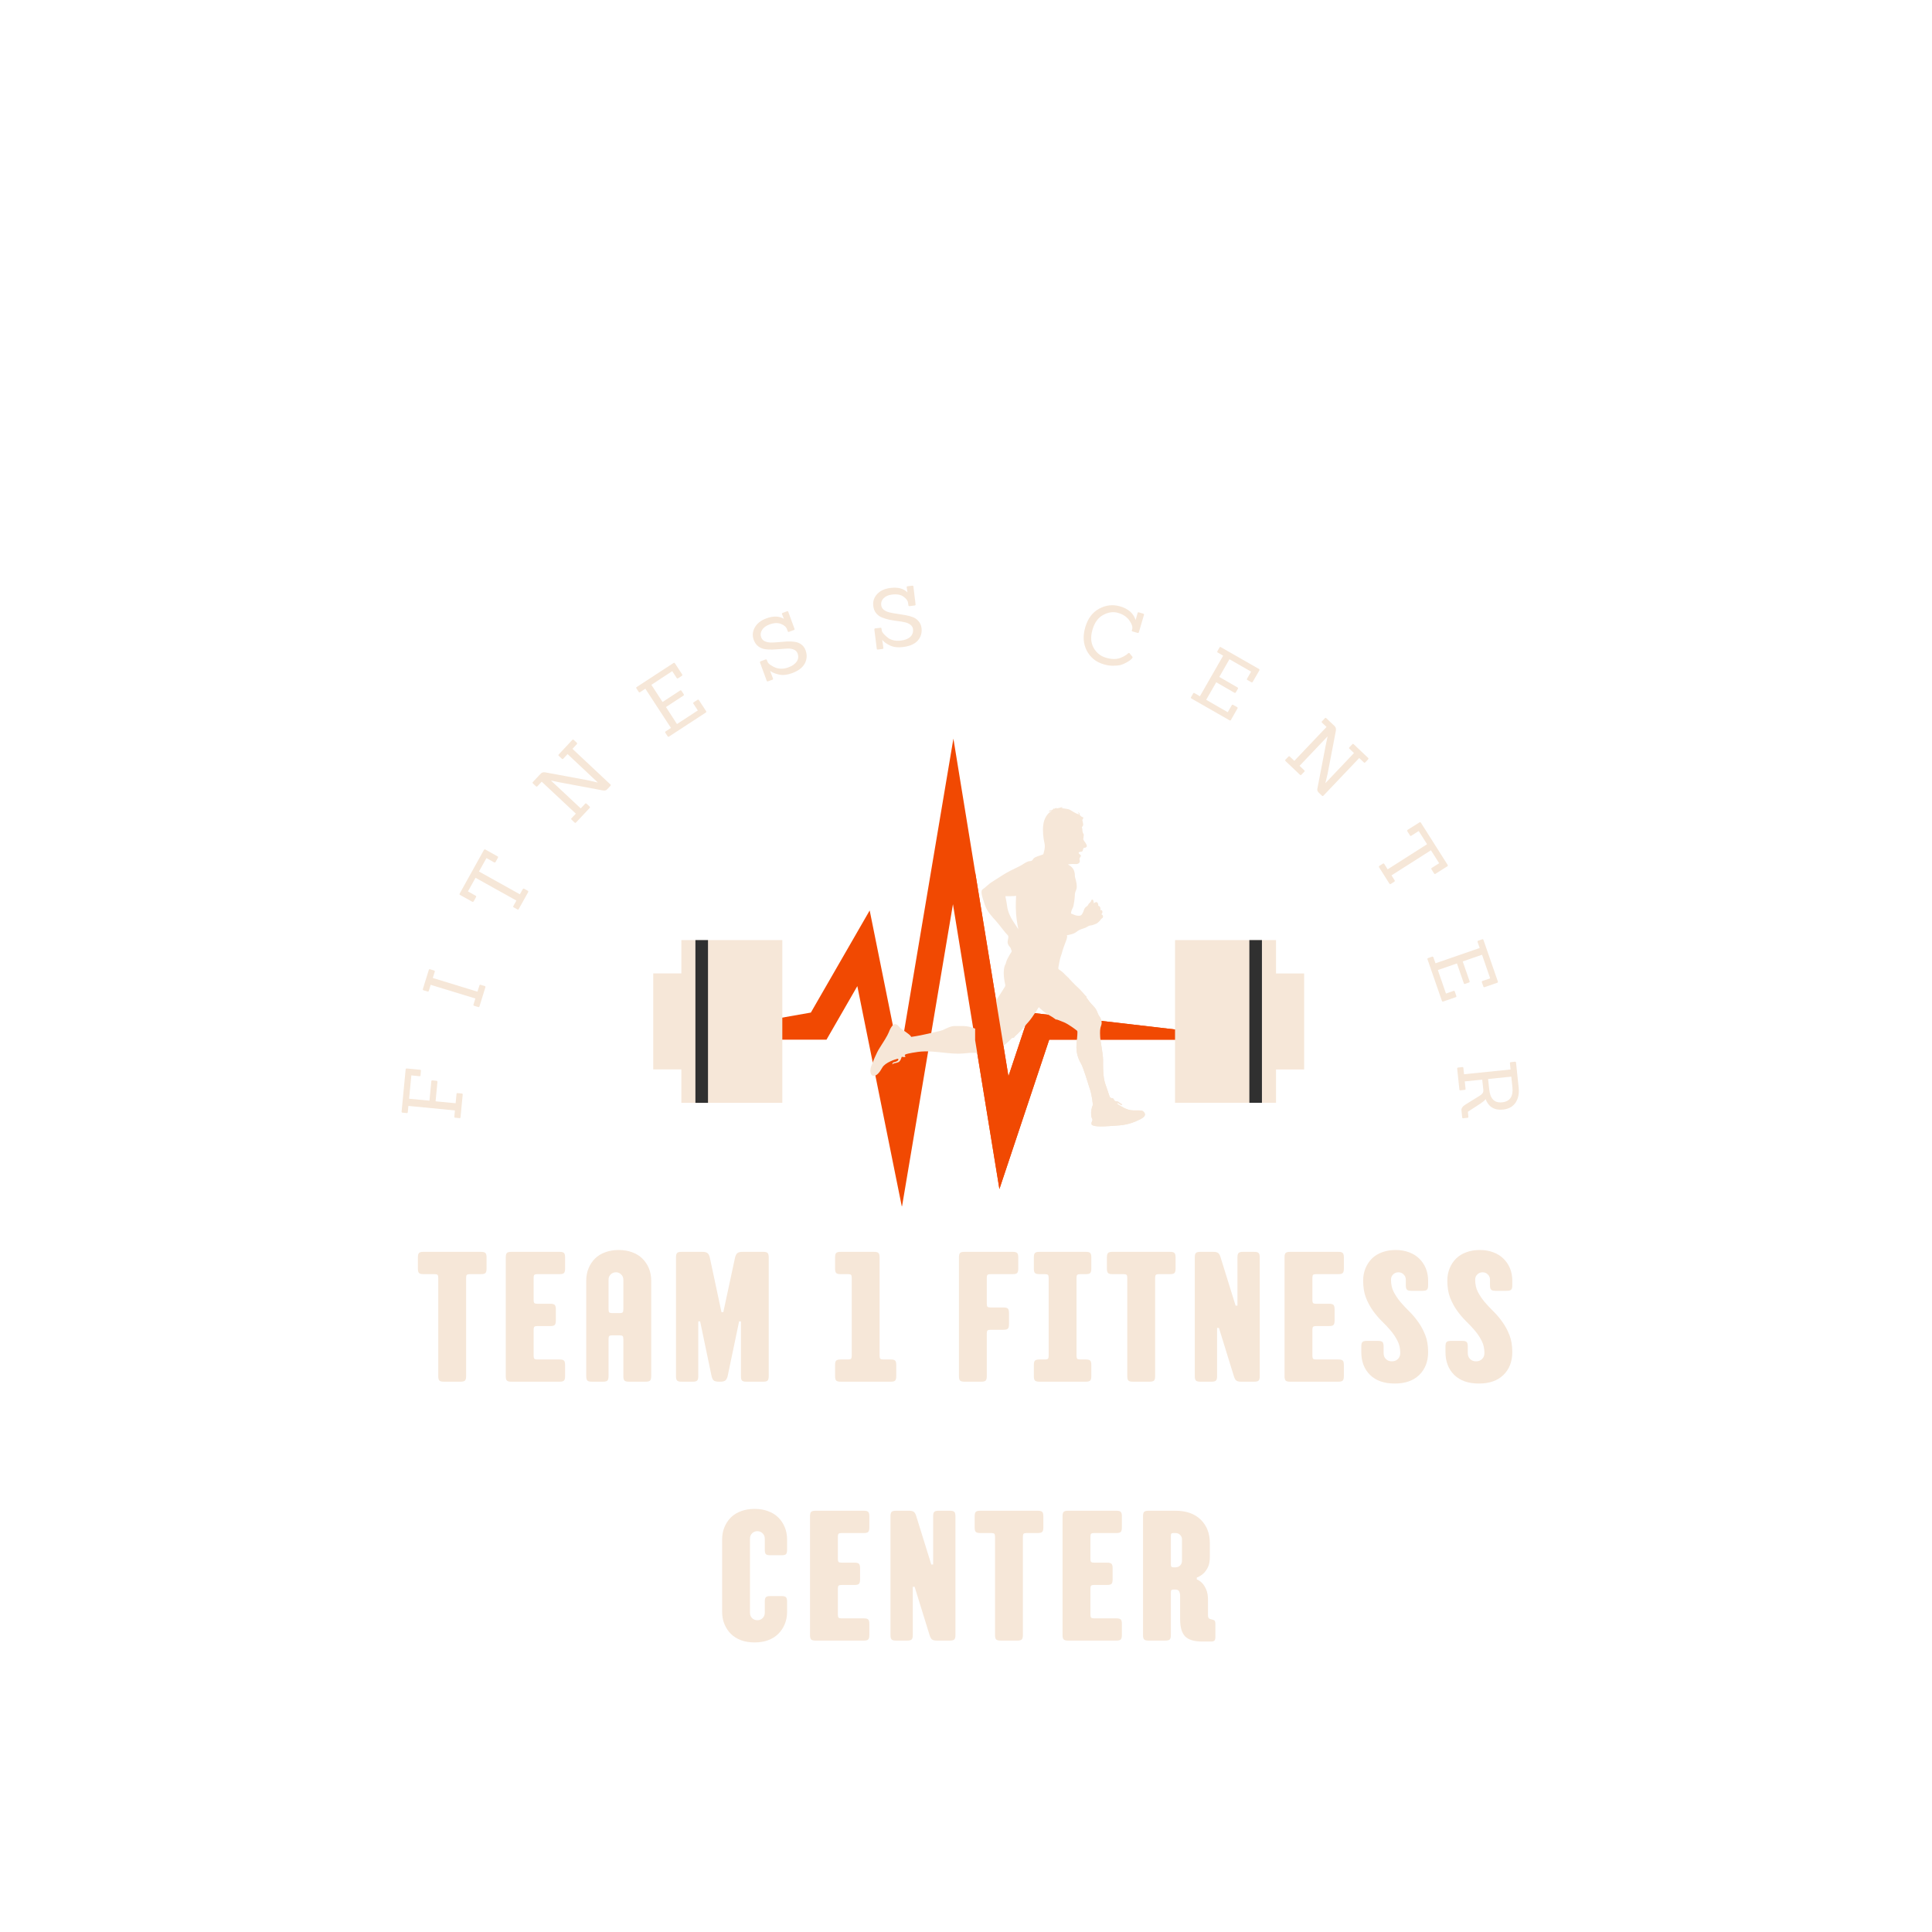 <svg xmlns="http://www.w3.org/2000/svg" xmlns:xlink="http://www.w3.org/1999/xlink" width="500" zoomAndPan="magnify" viewBox="0 0 375 375" height="500" preserveAspectRatio="xMidYMid meet" version="1.0"><defs><g/><clipPath id="56f947a808"><path d="M 127.543 143.371 L 245.293 143.371 L 245.293 234.121 L 127.543 234.121 Z M 127.543 143.371 " clip-rule="nonzero"/></clipPath><clipPath id="4d501cafe8"><path d="M 132.25 182.469 L 151.848 182.469 L 151.848 214.055 L 132.25 214.055 Z M 132.25 182.469 " clip-rule="nonzero"/></clipPath><clipPath id="f074d9f704"><path d="M 126.793 188.945 L 137.707 188.945 L 137.707 207.578 L 126.793 207.578 Z M 126.793 188.945 " clip-rule="nonzero"/></clipPath><clipPath id="be582c162e"><path d="M 168.766 156.586 L 222.766 156.586 L 222.766 218.836 L 168.766 218.836 Z M 168.766 156.586 " clip-rule="nonzero"/></clipPath><clipPath id="982442d028"><path d="M 189.273 143.371 L 244.773 143.371 L 244.773 234.121 L 189.273 234.121 Z M 189.273 143.371 " clip-rule="nonzero"/></clipPath><clipPath id="fb3f16fd56"><path d="M 196.777 189.73 L 222.766 189.73 L 222.766 218.836 L 196.777 218.836 Z M 196.777 189.73 " clip-rule="nonzero"/></clipPath><clipPath id="bb816cae78"><path d="M 134.98 182.469 L 137.422 182.469 L 137.422 214.055 L 134.98 214.055 Z M 134.98 182.469 " clip-rule="nonzero"/></clipPath><clipPath id="a22b81c1ce"><path d="M 228.074 182.465 L 247.672 182.465 L 247.672 214.051 L 228.074 214.051 Z M 228.074 182.465 " clip-rule="nonzero"/></clipPath><clipPath id="d95dc4b127"><path d="M 242.219 188.945 L 253.133 188.945 L 253.133 207.578 L 242.219 207.578 Z M 242.219 188.945 " clip-rule="nonzero"/></clipPath><clipPath id="1e44d55be5"><path d="M 242.5 182.465 L 244.941 182.465 L 244.941 214.051 L 242.5 214.051 Z M 242.5 182.465 " clip-rule="nonzero"/></clipPath></defs><g clip-path="url(#56f947a808)"><path fill="#f14902" d="M 175.062 234.285 L 166.406 191.406 L 160.422 201.797 L 127.543 201.797 L 157.387 196.539 L 168.805 176.719 L 174.598 205.426 L 185.055 143.367 L 195.738 208.914 L 199.863 196.539 L 245.105 201.797 L 203.652 201.797 L 193.984 230.797 L 184.969 175.5 Z M 175.062 234.285 " fill-opacity="1" fill-rule="nonzero"/></g><g clip-path="url(#4d501cafe8)"><path fill="#f6e7d8" d="M 132.25 182.469 L 151.848 182.469 L 151.848 214.086 L 132.25 214.086 Z M 132.25 182.469 " fill-opacity="1" fill-rule="nonzero"/></g><g clip-path="url(#f074d9f704)"><path fill="#f6e7d8" d="M 126.793 188.945 L 137.707 188.945 L 137.707 207.574 L 126.793 207.574 Z M 126.793 188.945 " fill-opacity="1" fill-rule="nonzero"/></g><g clip-path="url(#be582c162e)"><path fill="#f6e7d8" d="M 169.586 208.828 C 170.188 208.797 170.703 208.207 171.262 207.207 C 171.824 206.207 173.832 205.605 174.133 205.527 C 174.434 205.453 174.359 205.594 174.359 205.699 C 174.359 205.809 174.219 205.926 174.016 206.023 C 173.812 206.121 173.672 206.109 173.414 206.207 C 173.156 206.305 173.164 206.742 173.293 206.539 C 173.426 206.336 173.93 206.379 174.371 206.176 C 174.812 205.969 174.961 205.281 175.004 205.176 C 175.047 205.066 175.164 205.176 175.508 205.176 C 175.852 205.176 175.734 204.992 175.648 204.906 C 175.562 204.82 175.648 204.766 175.703 204.691 C 175.758 204.617 176.488 204.41 178.152 204.176 C 179.82 203.938 181.648 204.152 183.605 204.367 C 185.559 204.582 186.551 204.551 187.902 204.391 C 189.258 204.227 191.16 204.562 191.816 204.605 C 192.473 204.648 193.32 204.293 193.621 204.023 C 193.922 203.754 194.094 203.41 194.805 202.938 C 195.516 202.465 196.449 201.465 196.449 201.465 C 196.449 201.465 196.492 201.488 196.676 201.465 C 196.859 201.445 196.859 201.219 197.223 200.93 C 197.59 200.637 198.684 199.434 199.633 198.348 C 200.578 197.262 201.609 195.445 201.609 195.445 C 201.609 195.445 202.051 195.91 202.879 196.531 C 203.707 197.156 204.188 197.305 204.641 197.672 C 205.094 198.035 205.082 197.875 205.082 197.875 C 205.082 197.875 205.543 198.016 206.512 198.422 C 207.477 198.832 208.887 199.918 209.059 200.066 C 209.23 200.219 209.059 201.25 208.949 202.766 C 208.844 204.281 209.285 205.551 209.789 206.367 C 210.293 207.184 211.293 210.645 211.617 211.613 C 211.941 212.582 212.145 214.43 212.121 214.504 C 212.102 214.582 212.035 214.699 212.004 214.773 C 211.973 214.848 211.887 215.16 211.82 215.559 C 211.758 215.957 211.758 216.742 211.984 217.129 C 212.207 217.516 211.832 217.59 211.855 218.148 C 211.875 218.707 213.801 218.633 214.023 218.633 C 214.25 218.633 215.809 218.566 217.336 218.43 C 218.863 218.289 220.121 217.871 221.387 217.215 C 222.656 216.559 222.207 216.031 221.926 215.75 C 221.645 215.473 221.043 215.535 219.895 215.527 C 218.742 215.516 217.508 214.676 217.152 214.457 C 216.797 214.234 216.84 214.184 216.926 214.098 C 217.012 214.012 217.453 214.504 217.734 214.449 C 218.012 214.398 217.605 214.277 217.195 213.957 C 216.789 213.633 216.723 213.891 216.402 213.676 C 216.078 213.461 216.273 213.375 216.09 213.238 C 215.906 213.098 215.797 213.195 215.723 213.16 C 215.648 213.129 215.41 212.945 215.41 212.945 C 215.41 212.945 215.016 211.785 214.531 210.355 C 214.047 208.926 214.109 207.035 214.105 205.742 C 214.102 204.453 213.594 202.281 213.543 201.25 C 213.488 200.219 213.508 199.605 213.723 199.078 C 213.938 198.551 213.82 197.832 213.391 197.273 C 212.961 196.715 213.035 196.102 212.25 195.316 C 211.465 194.531 211.059 193.875 211.016 193.801 C 210.973 193.727 210.812 193.672 210.863 193.566 C 210.918 193.457 210.875 193.445 210.691 193.285 C 210.512 193.125 209.887 192.297 209.199 191.684 C 208.512 191.07 207.348 189.824 207.34 189.77 C 207.328 189.715 206.617 189.094 206.512 188.941 C 206.402 188.793 205.695 188.254 205.523 188.156 C 205.352 188.062 205.438 187.695 205.469 187.547 C 205.5 187.395 205.715 186.148 205.855 185.77 C 205.996 185.395 206.156 184.859 206.23 184.535 C 206.309 184.211 206.629 183.406 206.953 182.523 C 207.273 181.645 207.059 181.535 207.059 181.535 C 207.059 181.535 207.832 181.406 208.328 181.223 C 208.82 181.043 209.156 180.656 209.574 180.473 C 209.992 180.289 210.77 180.086 210.992 179.914 C 211.219 179.742 211.543 179.633 211.691 179.633 C 211.844 179.633 212.285 179.516 212.801 179.27 C 213.316 179.02 213.672 178.461 213.715 178.387 C 213.758 178.312 214.016 178.234 214.09 177.988 C 214.164 177.742 213.98 177.547 213.852 177.527 C 213.723 177.504 213.906 177.281 213.949 177.184 C 213.992 177.086 214.016 176.848 213.887 176.711 C 213.758 176.57 213.586 176.688 213.586 176.688 C 213.586 176.688 213.629 176.527 213.586 176.258 C 213.543 175.988 213.402 175.895 213.293 175.859 C 213.188 175.828 213.133 175.73 213.164 175.719 C 213.199 175.711 213.156 175.184 212.875 175.109 C 212.594 175.031 212.305 175.332 212.305 175.332 C 212.305 175.332 212.285 175.023 212.207 174.785 C 212.133 174.551 211.875 174.539 211.801 174.809 C 211.723 175.074 211.594 175.129 211.52 175.227 C 211.445 175.324 211.336 175.344 211.207 175.625 C 211.078 175.902 210.844 175.969 210.777 176.031 C 210.715 176.098 210.488 176.289 210.426 176.539 C 210.359 176.785 210.176 177.215 209.973 177.516 C 209.77 177.816 209.176 177.805 208.684 177.633 C 208.188 177.461 207.867 177.301 207.867 177.301 C 207.867 177.301 207.941 176.656 208.211 176.227 C 208.477 175.797 208.641 173.84 208.629 173.711 C 208.617 173.582 208.641 173.281 208.898 172.68 C 209.156 172.078 208.863 170.914 208.703 170.41 C 208.543 169.906 208.746 169.949 208.5 169.09 C 208.254 168.227 207.273 167.797 207.273 167.797 C 207.273 167.797 207.867 167.648 208.715 167.711 C 209.562 167.777 209.66 167.195 209.562 166.938 C 209.469 166.68 209.543 166.562 209.746 166.262 C 209.949 165.961 209.562 165.895 209.402 165.648 C 209.242 165.402 209.586 165.336 209.863 165.316 C 210.145 165.293 210.164 165.09 210.188 164.973 C 210.207 164.852 210.316 164.574 210.359 164.574 C 210.402 164.574 210.641 164.617 210.875 164.402 C 211.113 164.188 210.758 163.672 210.445 163.25 C 210.133 162.832 210.316 162.801 210.305 162.562 C 210.293 162.328 210.434 162.016 210.305 161.863 C 210.176 161.715 210.09 161.379 210.09 161.078 C 210.09 160.777 209.961 160.512 210.004 160.512 C 210.047 160.512 210.262 160.254 210.246 160.016 C 210.23 159.777 210.121 159.348 210.09 159.23 C 210.059 159.113 210.133 159.035 210.219 158.941 C 210.305 158.844 210.156 158.359 210.145 158.543 C 210.133 158.727 209.82 158.434 209.66 158.285 C 209.5 158.133 209.605 158.168 209.543 157.93 C 209.477 157.695 209.188 157.672 209.188 157.672 C 209.188 157.672 209.297 157.715 209.434 157.996 C 209.574 158.273 208.445 157.672 208.004 157.383 C 207.562 157.09 207.477 157.047 206.469 156.918 C 205.457 156.789 206.371 156.867 206.223 156.727 C 206.07 156.586 205.953 156.781 205.242 156.887 C 204.531 156.996 205.297 156.727 205.145 156.727 C 204.996 156.727 204.598 157.09 204.574 156.973 C 204.555 156.855 204.438 156.941 204.438 156.941 C 204.574 156.973 204.273 157.273 203.965 157.273 C 203.652 157.273 203.578 157.555 203.578 157.555 C 203.621 157.531 204.488 157.242 203.922 157.555 C 203.352 157.867 202.664 158.824 202.5 160.07 C 202.34 161.316 202.512 162.703 202.727 163.629 C 202.941 164.551 202.578 165.477 202.543 165.691 C 202.512 165.906 202.32 165.875 201.449 166.188 C 200.578 166.496 200.621 166.637 200.426 166.906 C 200.234 167.176 200.062 167.109 199.676 167.176 C 199.289 167.238 198.352 167.875 198.352 167.875 C 197.91 168.145 197.203 168.465 196.074 169.023 C 194.945 169.582 193.707 170.477 192.73 171.066 C 191.75 171.656 191.312 172.25 190.754 172.602 C 190.191 172.957 190.711 174.227 191.148 175.602 C 191.59 176.977 192.664 178.02 193.355 178.805 C 194.043 179.59 195.203 181.18 195.559 181.48 C 195.91 181.785 195.578 182.344 195.578 182.891 C 195.578 183.438 196.129 183.891 196.148 183.988 C 196.172 184.082 196.309 184.449 196.332 184.492 C 196.352 184.535 196.418 184.652 196.309 184.793 C 196.203 184.934 195.805 185.578 195.559 186.074 C 195.309 186.566 195.223 187.027 195.223 187.027 C 194.43 188.352 195.051 190.781 195.117 191.145 C 195.18 191.512 194.922 191.672 194.828 191.879 C 194.73 192.082 193.934 193.273 193.258 194.305 C 192.578 195.34 191.621 197.586 191.527 197.734 C 191.43 197.887 191.492 198.176 191.492 198.176 C 191.492 198.176 191.191 198.629 190.934 198.887 C 190.676 199.145 190.332 199.594 190.105 199.746 C 189.883 199.895 189.484 199.715 188.43 199.379 C 187.375 199.047 186.281 199.176 185.398 199.145 C 184.516 199.113 183.496 199.723 183.012 199.93 C 182.527 200.133 180.789 200.477 179.648 200.746 C 178.508 201.016 176.906 201.262 176.875 201.262 C 176.844 201.262 176.777 201.023 176.402 200.746 C 176.023 200.465 175.574 200.109 175.027 199.758 C 174.477 199.402 174.531 199.059 173.898 198.812 C 173.262 198.562 172.684 199.895 172.488 200.422 C 172.297 200.949 171.348 202.477 170.738 203.402 C 170.125 204.324 169.371 206.219 169.07 207.055 C 168.77 207.895 168.984 208.863 169.586 208.828 Z M 195.48 175.883 C 195.344 174.816 195.117 173.945 195.148 173.945 C 195.18 173.945 196.922 173.98 197.223 173.871 C 197.223 173.871 197.094 175.871 197.223 177.43 C 197.352 178.988 197.664 180.375 197.664 180.375 C 197.664 180.375 197.234 179.73 196.652 178.828 C 196.074 177.926 195.621 176.945 195.48 175.883 " fill-opacity="1" fill-rule="nonzero"/></g><g clip-path="url(#982442d028)"><path fill="#f14902" d="M 175.062 234.285 L 166.406 191.406 L 160.422 201.797 L 127.543 201.797 L 157.387 196.539 L 168.805 176.719 L 174.598 205.426 L 185.055 143.367 L 195.738 208.914 L 199.863 196.539 L 245.105 201.797 L 203.652 201.797 L 193.984 230.797 L 184.969 175.5 Z M 175.062 234.285 " fill-opacity="1" fill-rule="nonzero"/></g><g clip-path="url(#fb3f16fd56)"><path fill="#f6e7d8" d="M 169.586 208.828 C 170.188 208.797 170.703 208.207 171.262 207.207 C 171.824 206.207 173.832 205.605 174.133 205.527 C 174.434 205.453 174.359 205.594 174.359 205.699 C 174.359 205.809 174.219 205.926 174.016 206.023 C 173.812 206.121 173.672 206.109 173.414 206.207 C 173.156 206.305 173.164 206.742 173.293 206.539 C 173.426 206.336 173.93 206.379 174.371 206.176 C 174.812 205.969 174.961 205.281 175.004 205.176 C 175.047 205.066 175.164 205.176 175.508 205.176 C 175.852 205.176 175.734 204.992 175.648 204.906 C 175.562 204.82 175.648 204.766 175.703 204.691 C 175.758 204.617 176.488 204.41 178.152 204.176 C 179.82 203.938 181.648 204.152 183.605 204.367 C 185.559 204.582 186.551 204.551 187.902 204.391 C 189.258 204.227 191.16 204.562 191.816 204.605 C 192.473 204.648 193.32 204.293 193.621 204.023 C 193.922 203.754 194.094 203.41 194.805 202.938 C 195.516 202.465 196.449 201.465 196.449 201.465 C 196.449 201.465 196.492 201.488 196.676 201.465 C 196.859 201.445 196.859 201.219 197.223 200.93 C 197.59 200.637 198.684 199.434 199.633 198.348 C 200.578 197.262 201.609 195.445 201.609 195.445 C 201.609 195.445 202.051 195.91 202.879 196.531 C 203.707 197.156 204.188 197.305 204.641 197.672 C 205.094 198.035 205.082 197.875 205.082 197.875 C 205.082 197.875 205.543 198.016 206.512 198.422 C 207.477 198.832 208.887 199.918 209.059 200.066 C 209.23 200.219 209.059 201.25 208.949 202.766 C 208.844 204.281 209.285 205.551 209.789 206.367 C 210.293 207.184 211.293 210.645 211.617 211.613 C 211.941 212.582 212.145 214.43 212.121 214.504 C 212.102 214.578 212.035 214.699 212.004 214.773 C 211.973 214.848 211.887 215.16 211.82 215.559 C 211.758 215.957 211.758 216.742 211.984 217.129 C 212.207 217.516 211.832 217.59 211.855 218.148 C 211.875 218.707 213.801 218.633 214.023 218.633 C 214.25 218.633 215.809 218.566 217.336 218.43 C 218.863 218.289 220.121 217.871 221.387 217.215 C 222.656 216.559 222.207 216.031 221.926 215.75 C 221.645 215.473 221.043 215.535 219.895 215.527 C 218.742 215.516 217.508 214.676 217.152 214.457 C 216.797 214.234 216.84 214.184 216.926 214.098 C 217.012 214.012 217.453 214.504 217.734 214.449 C 218.012 214.398 217.605 214.277 217.195 213.957 C 216.789 213.633 216.723 213.891 216.402 213.676 C 216.078 213.461 216.273 213.375 216.09 213.238 C 215.906 213.098 215.797 213.195 215.723 213.16 C 215.648 213.129 215.41 212.945 215.41 212.945 C 215.41 212.945 215.016 211.785 214.531 210.355 C 214.047 208.926 214.109 207.035 214.105 205.742 C 214.102 204.453 213.594 202.281 213.543 201.25 C 213.488 200.219 213.508 199.605 213.723 199.078 C 213.938 198.551 213.82 197.832 213.391 197.273 C 212.961 196.715 213.035 196.102 212.25 195.316 C 211.465 194.531 211.059 193.875 211.016 193.801 C 210.973 193.727 210.812 193.672 210.863 193.566 C 210.918 193.457 210.875 193.445 210.691 193.285 C 210.512 193.125 209.887 192.297 209.199 191.684 C 208.512 191.07 207.348 189.824 207.34 189.77 C 207.328 189.715 206.617 189.094 206.512 188.941 C 206.402 188.793 205.695 188.254 205.523 188.156 C 205.352 188.062 205.438 187.695 205.469 187.547 C 205.5 187.395 205.715 186.148 205.855 185.77 C 205.996 185.395 206.156 184.859 206.23 184.535 C 206.309 184.211 206.629 183.406 206.953 182.523 C 207.273 181.645 207.059 181.535 207.059 181.535 C 207.059 181.535 207.832 181.406 208.328 181.223 C 208.82 181.043 209.156 180.656 209.574 180.473 C 209.992 180.289 210.77 180.086 210.992 179.914 C 211.219 179.742 211.543 179.633 211.691 179.633 C 211.844 179.633 212.285 179.516 212.801 179.27 C 213.316 179.02 213.672 178.461 213.715 178.387 C 213.758 178.312 214.016 178.234 214.09 177.988 C 214.164 177.742 213.98 177.547 213.852 177.527 C 213.723 177.504 213.906 177.281 213.949 177.184 C 213.992 177.086 214.016 176.848 213.887 176.711 C 213.758 176.57 213.586 176.688 213.586 176.688 C 213.586 176.688 213.629 176.527 213.586 176.258 C 213.543 175.988 213.402 175.895 213.293 175.859 C 213.188 175.828 213.133 175.73 213.164 175.719 C 213.199 175.711 213.156 175.184 212.875 175.109 C 212.594 175.031 212.305 175.332 212.305 175.332 C 212.305 175.332 212.285 175.023 212.207 174.785 C 212.133 174.551 211.875 174.539 211.801 174.805 C 211.723 175.074 211.594 175.129 211.52 175.227 C 211.445 175.324 211.336 175.344 211.207 175.625 C 211.078 175.902 210.844 175.969 210.777 176.031 C 210.715 176.098 210.488 176.289 210.426 176.539 C 210.359 176.785 210.176 177.215 209.973 177.516 C 209.77 177.816 209.176 177.805 208.684 177.633 C 208.188 177.461 207.867 177.301 207.867 177.301 C 207.867 177.301 207.941 176.656 208.211 176.227 C 208.477 175.797 208.641 173.84 208.629 173.711 C 208.617 173.582 208.641 173.281 208.898 172.68 C 209.156 172.078 208.863 170.914 208.703 170.41 C 208.543 169.906 208.746 169.949 208.5 169.09 C 208.254 168.227 207.273 167.797 207.273 167.797 C 207.273 167.797 207.867 167.648 208.715 167.711 C 209.562 167.777 209.66 167.195 209.562 166.938 C 209.469 166.68 209.543 166.562 209.746 166.262 C 209.949 165.961 209.562 165.895 209.402 165.648 C 209.242 165.402 209.586 165.336 209.863 165.316 C 210.145 165.293 210.164 165.09 210.188 164.973 C 210.207 164.852 210.316 164.574 210.359 164.574 C 210.402 164.574 210.641 164.617 210.875 164.402 C 211.113 164.188 210.758 163.672 210.445 163.25 C 210.133 162.832 210.316 162.801 210.305 162.562 C 210.293 162.328 210.434 162.016 210.305 161.863 C 210.176 161.715 210.09 161.379 210.09 161.078 C 210.09 160.777 209.961 160.512 210.004 160.512 C 210.047 160.512 210.262 160.254 210.246 160.016 C 210.23 159.777 210.121 159.348 210.09 159.23 C 210.059 159.113 210.133 159.035 210.219 158.941 C 210.305 158.844 210.156 158.359 210.145 158.543 C 210.133 158.727 209.82 158.434 209.66 158.285 C 209.5 158.133 209.605 158.168 209.543 157.93 C 209.477 157.695 209.188 157.672 209.188 157.672 C 209.188 157.672 209.297 157.715 209.434 157.996 C 209.574 158.273 208.445 157.672 208.004 157.383 C 207.562 157.09 207.477 157.047 206.469 156.918 C 205.457 156.789 206.371 156.867 206.223 156.727 C 206.07 156.586 205.953 156.781 205.242 156.887 C 204.531 156.996 205.297 156.727 205.145 156.727 C 204.996 156.727 204.598 157.09 204.574 156.973 C 204.555 156.855 204.438 156.941 204.438 156.941 C 204.574 156.973 204.273 157.273 203.965 157.273 C 203.652 157.273 203.578 157.555 203.578 157.555 C 203.621 157.531 204.488 157.242 203.922 157.555 C 203.352 157.867 202.664 158.824 202.5 160.07 C 202.34 161.316 202.512 162.703 202.727 163.629 C 202.941 164.551 202.578 165.477 202.543 165.691 C 202.512 165.906 202.32 165.875 201.449 166.188 C 200.578 166.496 200.621 166.637 200.426 166.906 C 200.234 167.176 200.062 167.109 199.676 167.176 C 199.289 167.238 198.352 167.875 198.352 167.875 C 197.91 168.145 197.203 168.465 196.074 169.023 C 194.945 169.582 193.707 170.477 192.73 171.066 C 191.75 171.656 191.312 172.25 190.754 172.602 C 190.191 172.957 190.711 174.227 191.148 175.602 C 191.59 176.977 192.664 178.02 193.355 178.805 C 194.043 179.59 195.203 181.18 195.559 181.48 C 195.91 181.785 195.578 182.344 195.578 182.891 C 195.578 183.438 196.129 183.891 196.148 183.988 C 196.172 184.082 196.309 184.449 196.332 184.492 C 196.352 184.535 196.418 184.652 196.309 184.793 C 196.203 184.934 195.805 185.578 195.559 186.074 C 195.309 186.566 195.223 187.027 195.223 187.027 C 194.43 188.352 195.051 190.781 195.117 191.145 C 195.18 191.512 194.922 191.672 194.828 191.879 C 194.73 192.082 193.934 193.273 193.258 194.305 C 192.578 195.34 191.621 197.586 191.527 197.734 C 191.43 197.887 191.492 198.176 191.492 198.176 C 191.492 198.176 191.191 198.629 190.934 198.887 C 190.676 199.145 190.332 199.594 190.105 199.746 C 189.883 199.895 189.484 199.715 188.43 199.379 C 187.375 199.047 186.281 199.176 185.398 199.145 C 184.516 199.113 183.496 199.723 183.012 199.93 C 182.527 200.133 180.789 200.477 179.648 200.746 C 178.508 201.016 176.906 201.262 176.875 201.262 C 176.844 201.262 176.777 201.023 176.402 200.746 C 176.023 200.465 175.574 200.109 175.027 199.758 C 174.477 199.402 174.531 199.059 173.898 198.812 C 173.262 198.562 172.684 199.895 172.488 200.422 C 172.297 200.949 171.348 202.477 170.738 203.402 C 170.125 204.324 169.371 206.219 169.07 207.055 C 168.77 207.895 168.984 208.863 169.586 208.828 Z M 195.48 175.883 C 195.344 174.816 195.117 173.945 195.148 173.945 C 195.18 173.945 196.922 173.98 197.223 173.871 C 197.223 173.871 197.094 175.871 197.223 177.43 C 197.352 178.988 197.664 180.375 197.664 180.375 C 197.664 180.375 197.234 179.73 196.652 178.828 C 196.074 177.926 195.621 176.945 195.48 175.883 " fill-opacity="1" fill-rule="nonzero"/></g><g clip-path="url(#bb816cae78)"><path fill="#303030" d="M 134.98 182.469 L 137.422 182.469 L 137.422 214.059 L 134.98 214.059 Z M 134.98 182.469 " fill-opacity="1" fill-rule="nonzero"/></g><g fill="#f6e7d8" fill-opacity="1"><g transform="translate(80.753, 268.186)"><g><path d="M 5.406 0 C 4.969 0 4.676 -0.07 4.531 -0.219 C 4.383 -0.363 4.312 -0.648 4.312 -1.078 L 4.312 -20.156 C 4.312 -20.445 4.266 -20.641 4.172 -20.734 C 4.078 -20.828 3.883 -20.875 3.594 -20.875 L 1.438 -20.875 C 1.008 -20.875 0.723 -20.945 0.578 -21.094 C 0.43 -21.238 0.359 -21.523 0.359 -21.953 L 0.359 -24.125 C 0.359 -24.551 0.43 -24.836 0.578 -24.984 C 0.723 -25.129 1.008 -25.203 1.438 -25.203 L 12.594 -25.203 C 13.031 -25.203 13.32 -25.129 13.469 -24.984 C 13.613 -24.836 13.688 -24.551 13.688 -24.125 L 13.688 -21.953 C 13.688 -21.523 13.613 -21.238 13.469 -21.094 C 13.32 -20.945 13.031 -20.875 12.594 -20.875 L 10.438 -20.875 C 10.156 -20.875 9.961 -20.828 9.859 -20.734 C 9.766 -20.641 9.719 -20.445 9.719 -20.156 L 9.719 -1.078 C 9.719 -0.648 9.645 -0.363 9.5 -0.219 C 9.352 -0.07 9.066 0 8.641 0 Z M 5.406 0 "/></g></g></g><g fill="#f6e7d8" fill-opacity="1"><g transform="translate(96.732, 268.186)"><g><path d="M 2.516 0 C 2.086 0 1.801 -0.07 1.656 -0.219 C 1.508 -0.363 1.438 -0.648 1.438 -1.078 L 1.438 -24.125 C 1.438 -24.551 1.508 -24.836 1.656 -24.984 C 1.801 -25.129 2.086 -25.203 2.516 -25.203 L 11.875 -25.203 C 12.312 -25.203 12.598 -25.129 12.734 -24.984 C 12.879 -24.836 12.953 -24.551 12.953 -24.125 L 12.953 -21.953 C 12.953 -21.523 12.879 -21.238 12.734 -21.094 C 12.598 -20.945 12.312 -20.875 11.875 -20.875 L 7.562 -20.875 C 7.27 -20.875 7.078 -20.828 6.984 -20.734 C 6.891 -20.641 6.844 -20.445 6.844 -20.156 L 6.844 -15.844 C 6.844 -15.551 6.891 -15.359 6.984 -15.266 C 7.078 -15.172 7.27 -15.125 7.562 -15.125 L 10.078 -15.125 C 10.516 -15.125 10.801 -15.051 10.938 -14.906 C 11.082 -14.758 11.156 -14.473 11.156 -14.047 L 11.156 -11.875 C 11.156 -11.445 11.082 -11.16 10.938 -11.016 C 10.801 -10.867 10.516 -10.797 10.078 -10.797 L 7.562 -10.797 C 7.27 -10.797 7.078 -10.75 6.984 -10.656 C 6.891 -10.562 6.844 -10.367 6.844 -10.078 L 6.844 -5.047 C 6.844 -4.754 6.891 -4.555 6.984 -4.453 C 7.078 -4.359 7.27 -4.312 7.562 -4.312 L 11.875 -4.312 C 12.312 -4.312 12.598 -4.238 12.734 -4.094 C 12.879 -3.957 12.953 -3.672 12.953 -3.234 L 12.953 -1.078 C 12.953 -0.648 12.879 -0.363 12.734 -0.219 C 12.598 -0.07 12.312 0 11.875 0 Z M 2.516 0 "/></g></g></g><g fill="#f6e7d8" fill-opacity="1"><g transform="translate(112.352, 268.186)"><g><path d="M 2.516 0 C 2.086 0 1.801 -0.07 1.656 -0.219 C 1.508 -0.363 1.438 -0.648 1.438 -1.078 L 1.438 -19.625 C 1.438 -20.488 1.586 -21.285 1.891 -22.016 C 2.191 -22.742 2.609 -23.375 3.141 -23.906 C 3.68 -24.438 4.344 -24.844 5.125 -25.125 C 5.906 -25.414 6.773 -25.562 7.734 -25.562 C 8.703 -25.562 9.57 -25.414 10.344 -25.125 C 11.125 -24.844 11.785 -24.438 12.328 -23.906 C 12.867 -23.375 13.289 -22.742 13.594 -22.016 C 13.895 -21.285 14.047 -20.488 14.047 -19.625 L 14.047 -1.078 C 14.047 -0.648 13.973 -0.363 13.828 -0.219 C 13.68 -0.07 13.391 0 12.953 0 L 9.719 0 C 9.289 0 9.004 -0.07 8.859 -0.219 C 8.711 -0.363 8.641 -0.648 8.641 -1.078 L 8.641 -8.281 C 8.641 -8.57 8.594 -8.766 8.5 -8.859 C 8.406 -8.953 8.211 -9 7.922 -9 L 6.484 -9 C 6.191 -9 6 -8.953 5.906 -8.859 C 5.812 -8.766 5.766 -8.57 5.766 -8.281 L 5.766 -1.078 C 5.766 -0.648 5.691 -0.363 5.547 -0.219 C 5.398 -0.07 5.113 0 4.688 0 Z M 7.922 -13.312 C 8.211 -13.312 8.406 -13.359 8.5 -13.453 C 8.594 -13.555 8.641 -13.754 8.641 -14.047 L 8.641 -19.797 C 8.641 -20.203 8.5 -20.539 8.219 -20.812 C 7.945 -21.094 7.609 -21.234 7.203 -21.234 C 6.797 -21.234 6.453 -21.094 6.172 -20.812 C 5.898 -20.539 5.766 -20.203 5.766 -19.797 L 5.766 -14.047 C 5.766 -13.754 5.812 -13.555 5.906 -13.453 C 6 -13.359 6.191 -13.312 6.484 -13.312 Z M 7.922 -13.312 "/></g></g></g><g fill="#f6e7d8" fill-opacity="1"><g transform="translate(129.771, 268.186)"><g><path d="M 2.516 0 C 2.086 0 1.801 -0.07 1.656 -0.219 C 1.508 -0.363 1.438 -0.648 1.438 -1.078 L 1.438 -24.125 C 1.438 -24.551 1.508 -24.836 1.656 -24.984 C 1.801 -25.129 2.086 -25.203 2.516 -25.203 L 6.547 -25.203 C 6.984 -25.203 7.301 -25.133 7.5 -25 C 7.707 -24.863 7.867 -24.594 7.984 -24.188 L 10.266 -13.5 L 10.625 -13.5 L 12.922 -24.188 C 13.047 -24.594 13.207 -24.863 13.406 -25 C 13.613 -25.133 13.93 -25.203 14.359 -25.203 L 18.359 -25.203 C 18.797 -25.203 19.082 -25.129 19.219 -24.984 C 19.363 -24.836 19.438 -24.551 19.438 -24.125 L 19.438 -1.078 C 19.438 -0.648 19.363 -0.363 19.219 -0.219 C 19.082 -0.07 18.797 0 18.359 0 L 15.125 0 C 14.688 0 14.395 -0.07 14.25 -0.219 C 14.113 -0.363 14.047 -0.648 14.047 -1.078 L 14.047 -11.703 L 13.688 -11.703 L 11.453 -1.016 C 11.328 -0.598 11.16 -0.32 10.953 -0.188 C 10.754 -0.062 10.441 0 10.016 0 L 9.797 0 C 9.359 0 9.035 -0.062 8.828 -0.188 C 8.629 -0.32 8.473 -0.598 8.359 -1.016 L 6.125 -11.703 L 5.766 -11.703 L 5.766 -1.078 C 5.766 -0.648 5.691 -0.363 5.547 -0.219 C 5.398 -0.07 5.113 0 4.688 0 Z M 2.516 0 "/></g></g></g><g fill="#f6e7d8" fill-opacity="1"><g transform="translate(152.588, 268.186)"><g/></g></g><g fill="#f6e7d8" fill-opacity="1"><g transform="translate(161.01, 268.186)"><g><path d="M 2.156 0 C 1.727 0 1.441 -0.07 1.297 -0.219 C 1.148 -0.363 1.078 -0.648 1.078 -1.078 L 1.078 -3.234 C 1.078 -3.672 1.148 -3.957 1.297 -4.094 C 1.441 -4.238 1.727 -4.312 2.156 -4.312 L 3.594 -4.312 C 3.883 -4.312 4.078 -4.359 4.172 -4.453 C 4.266 -4.555 4.312 -4.754 4.312 -5.047 L 4.312 -20.156 C 4.312 -20.445 4.266 -20.641 4.172 -20.734 C 4.078 -20.828 3.883 -20.875 3.594 -20.875 L 2.156 -20.875 C 1.727 -20.875 1.441 -20.945 1.297 -21.094 C 1.148 -21.238 1.078 -21.523 1.078 -21.953 L 1.078 -24.125 C 1.078 -24.551 1.148 -24.836 1.297 -24.984 C 1.441 -25.129 1.727 -25.203 2.156 -25.203 L 8.641 -25.203 C 9.066 -25.203 9.352 -25.129 9.5 -24.984 C 9.645 -24.836 9.719 -24.551 9.719 -24.125 L 9.719 -5.047 C 9.719 -4.754 9.766 -4.555 9.859 -4.453 C 9.961 -4.359 10.156 -4.312 10.438 -4.312 L 11.875 -4.312 C 12.312 -4.312 12.598 -4.238 12.734 -4.094 C 12.879 -3.957 12.953 -3.672 12.953 -3.234 L 12.953 -1.078 C 12.953 -0.648 12.879 -0.363 12.734 -0.219 C 12.598 -0.07 12.312 0 11.875 0 Z M 2.156 0 "/></g></g></g><g fill="#f6e7d8" fill-opacity="1"><g transform="translate(176.27, 268.186)"><g/></g></g><g fill="#f6e7d8" fill-opacity="1"><g transform="translate(184.691, 268.186)"><g><path d="M 2.516 0 C 2.086 0 1.801 -0.07 1.656 -0.219 C 1.508 -0.363 1.438 -0.648 1.438 -1.078 L 1.438 -24.125 C 1.438 -24.551 1.508 -24.836 1.656 -24.984 C 1.801 -25.129 2.086 -25.203 2.516 -25.203 L 11.875 -25.203 C 12.312 -25.203 12.598 -25.129 12.734 -24.984 C 12.879 -24.836 12.953 -24.551 12.953 -24.125 L 12.953 -21.953 C 12.953 -21.523 12.879 -21.238 12.734 -21.094 C 12.598 -20.945 12.312 -20.875 11.875 -20.875 L 7.562 -20.875 C 7.27 -20.875 7.078 -20.828 6.984 -20.734 C 6.891 -20.641 6.844 -20.445 6.844 -20.156 L 6.844 -15.125 C 6.844 -14.832 6.891 -14.641 6.984 -14.547 C 7.078 -14.453 7.27 -14.406 7.562 -14.406 L 10.078 -14.406 C 10.516 -14.406 10.801 -14.332 10.938 -14.188 C 11.082 -14.039 11.156 -13.75 11.156 -13.312 L 11.156 -11.156 C 11.156 -10.727 11.082 -10.441 10.938 -10.297 C 10.801 -10.148 10.516 -10.078 10.078 -10.078 L 7.562 -10.078 C 7.27 -10.078 7.078 -10.031 6.984 -9.938 C 6.891 -9.844 6.844 -9.648 6.844 -9.359 L 6.844 -1.078 C 6.844 -0.648 6.77 -0.363 6.625 -0.219 C 6.477 -0.07 6.191 0 5.766 0 Z M 2.516 0 "/></g></g></g><g fill="#f6e7d8" fill-opacity="1"><g transform="translate(199.951, 268.186)"><g><path d="M 1.797 0 C 1.367 0 1.082 -0.07 0.938 -0.219 C 0.789 -0.363 0.719 -0.648 0.719 -1.078 L 0.719 -3.234 C 0.719 -3.672 0.789 -3.957 0.938 -4.094 C 1.082 -4.238 1.367 -4.312 1.797 -4.312 L 2.875 -4.312 C 3.164 -4.312 3.359 -4.359 3.453 -4.453 C 3.547 -4.555 3.594 -4.754 3.594 -5.047 L 3.594 -20.156 C 3.594 -20.445 3.547 -20.641 3.453 -20.734 C 3.359 -20.828 3.164 -20.875 2.875 -20.875 L 1.797 -20.875 C 1.367 -20.875 1.082 -20.945 0.938 -21.094 C 0.789 -21.238 0.719 -21.523 0.719 -21.953 L 0.719 -24.125 C 0.719 -24.551 0.789 -24.836 0.938 -24.984 C 1.082 -25.129 1.367 -25.203 1.797 -25.203 L 10.797 -25.203 C 11.234 -25.203 11.52 -25.129 11.656 -24.984 C 11.801 -24.836 11.875 -24.551 11.875 -24.125 L 11.875 -21.953 C 11.875 -21.523 11.801 -21.238 11.656 -21.094 C 11.52 -20.945 11.234 -20.875 10.797 -20.875 L 9.719 -20.875 C 9.426 -20.875 9.234 -20.828 9.141 -20.734 C 9.047 -20.641 9 -20.445 9 -20.156 L 9 -5.047 C 9 -4.754 9.047 -4.555 9.141 -4.453 C 9.234 -4.359 9.426 -4.312 9.719 -4.312 L 10.797 -4.312 C 11.234 -4.312 11.52 -4.238 11.656 -4.094 C 11.801 -3.957 11.875 -3.672 11.875 -3.234 L 11.875 -1.078 C 11.875 -0.648 11.801 -0.363 11.656 -0.219 C 11.52 -0.07 11.234 0 10.797 0 Z M 1.797 0 "/></g></g></g><g fill="#f6e7d8" fill-opacity="1"><g transform="translate(214.491, 268.186)"><g><path d="M 5.406 0 C 4.969 0 4.676 -0.07 4.531 -0.219 C 4.383 -0.363 4.312 -0.648 4.312 -1.078 L 4.312 -20.156 C 4.312 -20.445 4.266 -20.641 4.172 -20.734 C 4.078 -20.828 3.883 -20.875 3.594 -20.875 L 1.438 -20.875 C 1.008 -20.875 0.723 -20.945 0.578 -21.094 C 0.43 -21.238 0.359 -21.523 0.359 -21.953 L 0.359 -24.125 C 0.359 -24.551 0.43 -24.836 0.578 -24.984 C 0.723 -25.129 1.008 -25.203 1.438 -25.203 L 12.594 -25.203 C 13.031 -25.203 13.32 -25.129 13.469 -24.984 C 13.613 -24.836 13.688 -24.551 13.688 -24.125 L 13.688 -21.953 C 13.688 -21.523 13.613 -21.238 13.469 -21.094 C 13.32 -20.945 13.031 -20.875 12.594 -20.875 L 10.438 -20.875 C 10.156 -20.875 9.961 -20.828 9.859 -20.734 C 9.766 -20.641 9.719 -20.445 9.719 -20.156 L 9.719 -1.078 C 9.719 -0.648 9.645 -0.363 9.5 -0.219 C 9.352 -0.07 9.066 0 8.641 0 Z M 5.406 0 "/></g></g></g><g fill="#f6e7d8" fill-opacity="1"><g transform="translate(230.47, 268.186)"><g><path d="M 2.516 0 C 2.086 0 1.801 -0.07 1.656 -0.219 C 1.508 -0.363 1.438 -0.648 1.438 -1.078 L 1.438 -24.125 C 1.438 -24.551 1.508 -24.836 1.656 -24.984 C 1.801 -25.129 2.086 -25.203 2.516 -25.203 L 5.047 -25.203 C 5.473 -25.203 5.781 -25.129 5.969 -24.984 C 6.164 -24.836 6.32 -24.562 6.438 -24.156 L 9.359 -14.766 L 9.719 -14.766 L 9.719 -24.125 C 9.719 -24.551 9.789 -24.836 9.938 -24.984 C 10.082 -25.129 10.367 -25.203 10.797 -25.203 L 12.953 -25.203 C 13.391 -25.203 13.68 -25.129 13.828 -24.984 C 13.973 -24.836 14.047 -24.551 14.047 -24.125 L 14.047 -1.078 C 14.047 -0.648 13.973 -0.363 13.828 -0.219 C 13.68 -0.07 13.391 0 12.953 0 L 10.438 0 C 10.008 0 9.695 -0.07 9.5 -0.219 C 9.312 -0.363 9.156 -0.641 9.031 -1.047 L 6.125 -10.438 L 5.766 -10.438 L 5.766 -1.078 C 5.766 -0.648 5.691 -0.363 5.547 -0.219 C 5.398 -0.07 5.113 0 4.688 0 Z M 2.516 0 "/></g></g></g><g fill="#f6e7d8" fill-opacity="1"><g transform="translate(247.889, 268.186)"><g><path d="M 2.516 0 C 2.086 0 1.801 -0.07 1.656 -0.219 C 1.508 -0.363 1.438 -0.648 1.438 -1.078 L 1.438 -24.125 C 1.438 -24.551 1.508 -24.836 1.656 -24.984 C 1.801 -25.129 2.086 -25.203 2.516 -25.203 L 11.875 -25.203 C 12.312 -25.203 12.598 -25.129 12.734 -24.984 C 12.879 -24.836 12.953 -24.551 12.953 -24.125 L 12.953 -21.953 C 12.953 -21.523 12.879 -21.238 12.734 -21.094 C 12.598 -20.945 12.312 -20.875 11.875 -20.875 L 7.562 -20.875 C 7.27 -20.875 7.078 -20.828 6.984 -20.734 C 6.891 -20.641 6.844 -20.445 6.844 -20.156 L 6.844 -15.844 C 6.844 -15.551 6.891 -15.359 6.984 -15.266 C 7.078 -15.172 7.27 -15.125 7.562 -15.125 L 10.078 -15.125 C 10.516 -15.125 10.801 -15.051 10.938 -14.906 C 11.082 -14.758 11.156 -14.473 11.156 -14.047 L 11.156 -11.875 C 11.156 -11.445 11.082 -11.16 10.938 -11.016 C 10.801 -10.867 10.516 -10.797 10.078 -10.797 L 7.562 -10.797 C 7.27 -10.797 7.078 -10.75 6.984 -10.656 C 6.891 -10.562 6.844 -10.367 6.844 -10.078 L 6.844 -5.047 C 6.844 -4.754 6.891 -4.555 6.984 -4.453 C 7.078 -4.359 7.27 -4.312 7.562 -4.312 L 11.875 -4.312 C 12.312 -4.312 12.598 -4.238 12.734 -4.094 C 12.879 -3.957 12.953 -3.672 12.953 -3.234 L 12.953 -1.078 C 12.953 -0.648 12.879 -0.363 12.734 -0.219 C 12.598 -0.07 12.312 0 11.875 0 Z M 2.516 0 "/></g></g></g><g fill="#f6e7d8" fill-opacity="1"><g transform="translate(263.509, 268.186)"><g><path d="M 7.203 0.359 C 5.16 0.359 3.566 -0.195 2.422 -1.312 C 1.285 -2.426 0.719 -3.91 0.719 -5.766 L 0.719 -6.844 C 0.719 -7.27 0.789 -7.555 0.938 -7.703 C 1.082 -7.848 1.367 -7.922 1.797 -7.922 L 3.953 -7.922 C 4.391 -7.922 4.68 -7.848 4.828 -7.703 C 4.973 -7.555 5.047 -7.27 5.047 -6.844 L 5.047 -5.578 C 5.047 -5.098 5.191 -4.707 5.484 -4.406 C 5.785 -4.102 6.176 -3.953 6.656 -3.953 C 7.133 -3.953 7.523 -4.102 7.828 -4.406 C 8.129 -4.707 8.281 -5.098 8.281 -5.578 C 8.281 -6.461 8.098 -7.254 7.734 -7.953 C 7.379 -8.648 6.938 -9.312 6.406 -9.938 C 5.875 -10.562 5.297 -11.176 4.672 -11.781 C 4.055 -12.395 3.484 -13.07 2.953 -13.812 C 2.422 -14.562 1.973 -15.398 1.609 -16.328 C 1.254 -17.254 1.078 -18.352 1.078 -19.625 C 1.078 -20.488 1.227 -21.285 1.531 -22.016 C 1.832 -22.742 2.25 -23.375 2.781 -23.906 C 3.32 -24.438 3.984 -24.844 4.766 -25.125 C 5.547 -25.414 6.414 -25.562 7.375 -25.562 C 8.332 -25.562 9.195 -25.414 9.969 -25.125 C 10.738 -24.844 11.398 -24.438 11.953 -23.906 C 12.504 -23.375 12.93 -22.742 13.234 -22.016 C 13.535 -21.285 13.688 -20.488 13.688 -19.625 L 13.688 -18.719 C 13.688 -18.289 13.613 -18.004 13.469 -17.859 C 13.32 -17.711 13.031 -17.641 12.594 -17.641 L 10.438 -17.641 C 10.008 -17.641 9.723 -17.711 9.578 -17.859 C 9.43 -18.004 9.359 -18.289 9.359 -18.719 L 9.359 -19.797 C 9.359 -20.203 9.219 -20.539 8.938 -20.812 C 8.664 -21.094 8.328 -21.234 7.922 -21.234 C 7.516 -21.234 7.172 -21.094 6.891 -20.812 C 6.617 -20.539 6.484 -20.203 6.484 -19.797 C 6.484 -18.891 6.66 -18.094 7.016 -17.406 C 7.379 -16.719 7.82 -16.062 8.344 -15.438 C 8.875 -14.82 9.453 -14.207 10.078 -13.594 C 10.703 -12.977 11.273 -12.297 11.797 -11.547 C 12.328 -10.805 12.773 -9.969 13.141 -9.031 C 13.504 -8.094 13.688 -7.004 13.688 -5.766 C 13.688 -3.91 13.113 -2.426 11.969 -1.312 C 10.832 -0.195 9.242 0.359 7.203 0.359 Z M 7.203 0.359 "/></g></g></g><g fill="#f6e7d8" fill-opacity="1"><g transform="translate(279.848, 268.186)"><g><path d="M 7.203 0.359 C 5.16 0.359 3.566 -0.195 2.422 -1.312 C 1.285 -2.426 0.719 -3.91 0.719 -5.766 L 0.719 -6.844 C 0.719 -7.27 0.789 -7.555 0.938 -7.703 C 1.082 -7.848 1.367 -7.922 1.797 -7.922 L 3.953 -7.922 C 4.391 -7.922 4.68 -7.848 4.828 -7.703 C 4.973 -7.555 5.047 -7.27 5.047 -6.844 L 5.047 -5.578 C 5.047 -5.098 5.191 -4.707 5.484 -4.406 C 5.785 -4.102 6.176 -3.953 6.656 -3.953 C 7.133 -3.953 7.523 -4.102 7.828 -4.406 C 8.129 -4.707 8.281 -5.098 8.281 -5.578 C 8.281 -6.461 8.098 -7.254 7.734 -7.953 C 7.379 -8.648 6.938 -9.312 6.406 -9.938 C 5.875 -10.562 5.297 -11.176 4.672 -11.781 C 4.055 -12.395 3.484 -13.07 2.953 -13.812 C 2.422 -14.562 1.973 -15.398 1.609 -16.328 C 1.254 -17.254 1.078 -18.352 1.078 -19.625 C 1.078 -20.488 1.227 -21.285 1.531 -22.016 C 1.832 -22.742 2.25 -23.375 2.781 -23.906 C 3.32 -24.438 3.984 -24.844 4.766 -25.125 C 5.547 -25.414 6.414 -25.562 7.375 -25.562 C 8.332 -25.562 9.195 -25.414 9.969 -25.125 C 10.738 -24.844 11.398 -24.438 11.953 -23.906 C 12.504 -23.375 12.93 -22.742 13.234 -22.016 C 13.535 -21.285 13.688 -20.488 13.688 -19.625 L 13.688 -18.719 C 13.688 -18.289 13.613 -18.004 13.469 -17.859 C 13.32 -17.711 13.031 -17.641 12.594 -17.641 L 10.438 -17.641 C 10.008 -17.641 9.723 -17.711 9.578 -17.859 C 9.43 -18.004 9.359 -18.289 9.359 -18.719 L 9.359 -19.797 C 9.359 -20.203 9.219 -20.539 8.938 -20.812 C 8.664 -21.094 8.328 -21.234 7.922 -21.234 C 7.516 -21.234 7.172 -21.094 6.891 -20.812 C 6.617 -20.539 6.484 -20.203 6.484 -19.797 C 6.484 -18.891 6.66 -18.094 7.016 -17.406 C 7.379 -16.719 7.82 -16.062 8.344 -15.438 C 8.875 -14.82 9.453 -14.207 10.078 -13.594 C 10.703 -12.977 11.273 -12.297 11.797 -11.547 C 12.328 -10.805 12.773 -9.969 13.141 -9.031 C 13.504 -8.094 13.688 -7.004 13.688 -5.766 C 13.688 -3.91 13.113 -2.426 11.969 -1.312 C 10.832 -0.195 9.242 0.359 7.203 0.359 Z M 7.203 0.359 "/></g></g></g><g fill="#f6e7d8" fill-opacity="1"><g transform="translate(138.726, 318.436)"><g><path d="M 7.734 0.359 C 6.773 0.359 5.906 0.219 5.125 -0.062 C 4.344 -0.352 3.68 -0.766 3.141 -1.297 C 2.609 -1.828 2.191 -2.457 1.891 -3.188 C 1.586 -3.914 1.438 -4.711 1.438 -5.578 L 1.438 -19.625 C 1.438 -20.488 1.586 -21.285 1.891 -22.016 C 2.191 -22.742 2.609 -23.375 3.141 -23.906 C 3.68 -24.438 4.344 -24.844 5.125 -25.125 C 5.906 -25.414 6.773 -25.562 7.734 -25.562 C 8.703 -25.562 9.57 -25.414 10.344 -25.125 C 11.125 -24.844 11.785 -24.438 12.328 -23.906 C 12.867 -23.375 13.289 -22.742 13.594 -22.016 C 13.895 -21.285 14.047 -20.488 14.047 -19.625 L 14.047 -17.641 C 14.047 -17.203 13.973 -16.91 13.828 -16.766 C 13.68 -16.629 13.391 -16.562 12.953 -16.562 L 10.797 -16.562 C 10.367 -16.562 10.082 -16.629 9.938 -16.766 C 9.789 -16.91 9.719 -17.203 9.719 -17.641 L 9.719 -19.797 C 9.719 -20.203 9.578 -20.539 9.297 -20.812 C 9.023 -21.094 8.688 -21.234 8.281 -21.234 C 7.875 -21.234 7.531 -21.094 7.25 -20.812 C 6.977 -20.539 6.844 -20.203 6.844 -19.797 L 6.844 -5.406 C 6.844 -4.988 6.977 -4.641 7.25 -4.359 C 7.531 -4.086 7.875 -3.953 8.281 -3.953 C 8.688 -3.953 9.023 -4.086 9.297 -4.359 C 9.578 -4.641 9.719 -4.988 9.719 -5.406 L 9.719 -7.562 C 9.719 -7.988 9.789 -8.273 9.938 -8.422 C 10.082 -8.566 10.367 -8.641 10.797 -8.641 L 12.953 -8.641 C 13.391 -8.641 13.68 -8.566 13.828 -8.422 C 13.973 -8.273 14.047 -7.988 14.047 -7.562 L 14.047 -5.578 C 14.047 -4.711 13.895 -3.914 13.594 -3.188 C 13.289 -2.457 12.867 -1.828 12.328 -1.297 C 11.785 -0.766 11.125 -0.352 10.344 -0.062 C 9.57 0.219 8.703 0.359 7.734 0.359 Z M 7.734 0.359 "/></g></g></g><g fill="#f6e7d8" fill-opacity="1"><g transform="translate(155.785, 318.436)"><g><path d="M 2.516 0 C 2.086 0 1.801 -0.07 1.656 -0.219 C 1.508 -0.363 1.438 -0.648 1.438 -1.078 L 1.438 -24.125 C 1.438 -24.551 1.508 -24.836 1.656 -24.984 C 1.801 -25.129 2.086 -25.203 2.516 -25.203 L 11.875 -25.203 C 12.312 -25.203 12.598 -25.129 12.734 -24.984 C 12.879 -24.836 12.953 -24.551 12.953 -24.125 L 12.953 -21.953 C 12.953 -21.523 12.879 -21.238 12.734 -21.094 C 12.598 -20.945 12.312 -20.875 11.875 -20.875 L 7.562 -20.875 C 7.27 -20.875 7.078 -20.828 6.984 -20.734 C 6.891 -20.641 6.844 -20.445 6.844 -20.156 L 6.844 -15.844 C 6.844 -15.551 6.891 -15.359 6.984 -15.266 C 7.078 -15.172 7.27 -15.125 7.562 -15.125 L 10.078 -15.125 C 10.516 -15.125 10.801 -15.051 10.938 -14.906 C 11.082 -14.758 11.156 -14.473 11.156 -14.047 L 11.156 -11.875 C 11.156 -11.445 11.082 -11.16 10.938 -11.016 C 10.801 -10.867 10.516 -10.797 10.078 -10.797 L 7.562 -10.797 C 7.27 -10.797 7.078 -10.75 6.984 -10.656 C 6.891 -10.562 6.844 -10.367 6.844 -10.078 L 6.844 -5.047 C 6.844 -4.754 6.891 -4.555 6.984 -4.453 C 7.078 -4.359 7.27 -4.312 7.562 -4.312 L 11.875 -4.312 C 12.312 -4.312 12.598 -4.238 12.734 -4.094 C 12.879 -3.957 12.953 -3.672 12.953 -3.234 L 12.953 -1.078 C 12.953 -0.648 12.879 -0.363 12.734 -0.219 C 12.598 -0.07 12.312 0 11.875 0 Z M 2.516 0 "/></g></g></g><g fill="#f6e7d8" fill-opacity="1"><g transform="translate(171.404, 318.436)"><g><path d="M 2.516 0 C 2.086 0 1.801 -0.07 1.656 -0.219 C 1.508 -0.363 1.438 -0.648 1.438 -1.078 L 1.438 -24.125 C 1.438 -24.551 1.508 -24.836 1.656 -24.984 C 1.801 -25.129 2.086 -25.203 2.516 -25.203 L 5.047 -25.203 C 5.473 -25.203 5.781 -25.129 5.969 -24.984 C 6.164 -24.836 6.32 -24.562 6.438 -24.156 L 9.359 -14.766 L 9.719 -14.766 L 9.719 -24.125 C 9.719 -24.551 9.789 -24.836 9.938 -24.984 C 10.082 -25.129 10.367 -25.203 10.797 -25.203 L 12.953 -25.203 C 13.391 -25.203 13.68 -25.129 13.828 -24.984 C 13.973 -24.836 14.047 -24.551 14.047 -24.125 L 14.047 -1.078 C 14.047 -0.648 13.973 -0.363 13.828 -0.219 C 13.68 -0.07 13.391 0 12.953 0 L 10.438 0 C 10.008 0 9.695 -0.07 9.5 -0.219 C 9.312 -0.363 9.156 -0.641 9.031 -1.047 L 6.125 -10.438 L 5.766 -10.438 L 5.766 -1.078 C 5.766 -0.648 5.691 -0.363 5.547 -0.219 C 5.398 -0.07 5.113 0 4.688 0 Z M 2.516 0 "/></g></g></g><g fill="#f6e7d8" fill-opacity="1"><g transform="translate(188.823, 318.436)"><g><path d="M 5.406 0 C 4.969 0 4.676 -0.07 4.531 -0.219 C 4.383 -0.363 4.312 -0.648 4.312 -1.078 L 4.312 -20.156 C 4.312 -20.445 4.266 -20.641 4.172 -20.734 C 4.078 -20.828 3.883 -20.875 3.594 -20.875 L 1.438 -20.875 C 1.008 -20.875 0.723 -20.945 0.578 -21.094 C 0.43 -21.238 0.359 -21.523 0.359 -21.953 L 0.359 -24.125 C 0.359 -24.551 0.43 -24.836 0.578 -24.984 C 0.723 -25.129 1.008 -25.203 1.438 -25.203 L 12.594 -25.203 C 13.031 -25.203 13.32 -25.129 13.469 -24.984 C 13.613 -24.836 13.688 -24.551 13.688 -24.125 L 13.688 -21.953 C 13.688 -21.523 13.613 -21.238 13.469 -21.094 C 13.32 -20.945 13.031 -20.875 12.594 -20.875 L 10.438 -20.875 C 10.156 -20.875 9.961 -20.828 9.859 -20.734 C 9.766 -20.641 9.719 -20.445 9.719 -20.156 L 9.719 -1.078 C 9.719 -0.648 9.645 -0.363 9.5 -0.219 C 9.352 -0.07 9.066 0 8.641 0 Z M 5.406 0 "/></g></g></g><g fill="#f6e7d8" fill-opacity="1"><g transform="translate(204.803, 318.436)"><g><path d="M 2.516 0 C 2.086 0 1.801 -0.07 1.656 -0.219 C 1.508 -0.363 1.438 -0.648 1.438 -1.078 L 1.438 -24.125 C 1.438 -24.551 1.508 -24.836 1.656 -24.984 C 1.801 -25.129 2.086 -25.203 2.516 -25.203 L 11.875 -25.203 C 12.312 -25.203 12.598 -25.129 12.734 -24.984 C 12.879 -24.836 12.953 -24.551 12.953 -24.125 L 12.953 -21.953 C 12.953 -21.523 12.879 -21.238 12.734 -21.094 C 12.598 -20.945 12.312 -20.875 11.875 -20.875 L 7.562 -20.875 C 7.27 -20.875 7.078 -20.828 6.984 -20.734 C 6.891 -20.641 6.844 -20.445 6.844 -20.156 L 6.844 -15.844 C 6.844 -15.551 6.891 -15.359 6.984 -15.266 C 7.078 -15.172 7.27 -15.125 7.562 -15.125 L 10.078 -15.125 C 10.516 -15.125 10.801 -15.051 10.938 -14.906 C 11.082 -14.758 11.156 -14.473 11.156 -14.047 L 11.156 -11.875 C 11.156 -11.445 11.082 -11.16 10.938 -11.016 C 10.801 -10.867 10.516 -10.797 10.078 -10.797 L 7.562 -10.797 C 7.27 -10.797 7.078 -10.75 6.984 -10.656 C 6.891 -10.562 6.844 -10.367 6.844 -10.078 L 6.844 -5.047 C 6.844 -4.754 6.891 -4.555 6.984 -4.453 C 7.078 -4.359 7.27 -4.312 7.562 -4.312 L 11.875 -4.312 C 12.312 -4.312 12.598 -4.238 12.734 -4.094 C 12.879 -3.957 12.953 -3.672 12.953 -3.234 L 12.953 -1.078 C 12.953 -0.648 12.879 -0.363 12.734 -0.219 C 12.598 -0.07 12.312 0 11.875 0 Z M 2.516 0 "/></g></g></g><g fill="#f6e7d8" fill-opacity="1"><g transform="translate(220.422, 318.436)"><g><path d="M 12.953 0.188 C 11.398 0.188 10.289 -0.141 9.625 -0.797 C 8.969 -1.461 8.641 -2.578 8.641 -4.141 L 8.641 -8.641 C 8.641 -9.004 8.578 -9.305 8.453 -9.547 C 8.336 -9.785 8.098 -9.906 7.734 -9.906 L 7.375 -9.906 C 7.164 -9.906 7.023 -9.867 6.953 -9.797 C 6.879 -9.723 6.844 -9.578 6.844 -9.359 L 6.844 -1.078 C 6.844 -0.648 6.77 -0.363 6.625 -0.219 C 6.477 -0.07 6.191 0 5.766 0 L 2.516 0 C 2.086 0 1.801 -0.07 1.656 -0.219 C 1.508 -0.363 1.438 -0.648 1.438 -1.078 L 1.438 -24.125 C 1.438 -24.551 1.508 -24.836 1.656 -24.984 C 1.801 -25.129 2.086 -25.203 2.516 -25.203 L 7.734 -25.203 C 9.828 -25.203 11.461 -24.625 12.641 -23.469 C 13.816 -22.32 14.406 -20.801 14.406 -18.906 L 14.406 -16.203 C 14.406 -15.359 14.27 -14.68 14 -14.172 C 13.738 -13.672 13.453 -13.281 13.141 -13 C 12.754 -12.656 12.332 -12.398 11.875 -12.234 L 11.875 -11.875 C 12.281 -11.707 12.641 -11.457 12.953 -11.125 C 13.223 -10.832 13.473 -10.426 13.703 -9.906 C 13.93 -9.395 14.047 -8.734 14.047 -7.922 L 14.047 -5.047 C 14.047 -4.629 14.113 -4.379 14.25 -4.297 C 14.395 -4.211 14.555 -4.148 14.734 -4.109 C 14.922 -4.078 15.094 -4.02 15.25 -3.938 C 15.406 -3.852 15.484 -3.617 15.484 -3.234 L 15.484 -0.719 C 15.484 -0.363 15.422 -0.125 15.297 0 C 15.18 0.125 14.941 0.188 14.578 0.188 Z M 7.734 -14.219 C 8.098 -14.219 8.398 -14.336 8.641 -14.578 C 8.879 -14.816 9 -15.117 9 -15.484 L 9 -19.625 C 9 -19.977 8.879 -20.273 8.641 -20.516 C 8.398 -20.754 8.098 -20.875 7.734 -20.875 L 7.375 -20.875 C 7.164 -20.875 7.023 -20.836 6.953 -20.766 C 6.879 -20.691 6.844 -20.551 6.844 -20.344 L 6.844 -14.766 C 6.844 -14.547 6.879 -14.398 6.953 -14.328 C 7.023 -14.254 7.164 -14.219 7.375 -14.219 Z M 7.734 -14.219 "/></g></g></g><g clip-path="url(#a22b81c1ce)"><path fill="#f6e7d8" d="M 247.672 214.051 L 228.074 214.051 L 228.074 182.43 L 247.672 182.43 Z M 247.672 214.051 " fill-opacity="1" fill-rule="nonzero"/></g><g clip-path="url(#d95dc4b127)"><path fill="#f6e7d8" d="M 253.133 207.578 L 242.219 207.578 L 242.219 188.949 L 253.133 188.949 Z M 253.133 207.578 " fill-opacity="1" fill-rule="nonzero"/></g><g clip-path="url(#1e44d55be5)"><path fill="#303030" d="M 244.941 214.051 L 242.5 214.051 L 242.5 182.461 L 244.941 182.461 Z M 244.941 214.051 " fill-opacity="1" fill-rule="nonzero"/></g><g fill="#f6e7d8" fill-opacity="1"><g transform="translate(89.296, 217.812)"><g><path d="M 0.516 -5.359 L 0.094 -0.969 C 0.082 -0.832 0.016 -0.77 -0.109 -0.781 L -0.938 -0.859 C -1.062 -0.867 -1.117 -0.941 -1.109 -1.078 L -1 -2.281 L -10.031 -3.156 L -10.141 -1.953 C -10.148 -1.816 -10.223 -1.754 -10.359 -1.766 L -11.172 -1.844 C -11.297 -1.852 -11.352 -1.926 -11.344 -2.062 L -10.562 -10.234 C -10.539 -10.367 -10.469 -10.43 -10.344 -10.422 L -7.766 -10.172 C -7.629 -10.16 -7.57 -10.086 -7.594 -9.953 L -7.672 -9.094 C -7.68 -8.969 -7.754 -8.91 -7.891 -8.922 L -9.453 -9.078 L -9.891 -4.547 L -5.938 -4.172 L -5.578 -7.922 C -5.566 -8.055 -5.5 -8.117 -5.375 -8.109 L -4.562 -8.031 C -4.438 -8.008 -4.379 -7.93 -4.391 -7.797 L -4.75 -4.047 L -0.859 -3.672 L -0.688 -5.469 C -0.676 -5.594 -0.609 -5.648 -0.484 -5.641 L 0.344 -5.562 C 0.469 -5.551 0.523 -5.484 0.516 -5.359 Z M 0.516 -5.359 "/></g></g></g><g fill="#f6e7d8" fill-opacity="1"><g transform="translate(92.782, 196.261)"><g><path d="M 1.422 -4.594 L 0.281 -0.922 C 0.238 -0.797 0.16 -0.754 0.047 -0.797 L -0.75 -1.031 C -0.875 -1.07 -0.914 -1.156 -0.875 -1.281 L -0.516 -2.453 L -9.188 -5.109 L -9.547 -3.938 C -9.586 -3.812 -9.672 -3.77 -9.797 -3.812 L -10.578 -4.047 C -10.703 -4.086 -10.742 -4.172 -10.703 -4.297 L -9.562 -7.969 C -9.52 -8.113 -9.438 -8.164 -9.312 -8.125 L -8.531 -7.891 C -8.406 -7.848 -8.363 -7.754 -8.406 -7.609 L -8.781 -6.438 L -0.109 -3.781 L 0.266 -4.953 C 0.305 -5.098 0.391 -5.148 0.516 -5.109 L 1.312 -4.875 C 1.426 -4.832 1.461 -4.738 1.422 -4.594 Z M 1.422 -4.594 "/></g></g></g><g fill="#f6e7d8" fill-opacity="1"><g transform="translate(98.782, 179.862)"><g><path d="M 3.719 -6.672 L 1.906 -3.422 C 1.844 -3.305 1.754 -3.281 1.641 -3.344 L 0.953 -3.734 C 0.828 -3.797 0.797 -3.883 0.859 -4 L 1.453 -5.062 L -6.484 -9.484 L -7.953 -6.844 L -6.484 -6.016 C -6.348 -5.953 -6.316 -5.859 -6.391 -5.734 L -6.828 -4.938 C -6.898 -4.812 -7.004 -4.781 -7.141 -4.844 L -9.484 -6.156 C -9.598 -6.219 -9.617 -6.312 -9.547 -6.438 L -4.859 -14.875 C -4.785 -15 -4.691 -15.031 -4.578 -14.969 L -2.234 -13.656 C -2.098 -13.594 -2.066 -13.5 -2.141 -13.375 L -2.578 -12.578 C -2.648 -12.453 -2.754 -12.422 -2.891 -12.484 L -4.359 -13.312 L -5.812 -10.703 L 2.125 -6.281 L 2.672 -7.25 C 2.742 -7.383 2.844 -7.422 2.969 -7.359 L 3.656 -6.969 C 3.77 -6.906 3.789 -6.805 3.719 -6.672 Z M 3.719 -6.672 "/></g></g></g><g fill="#f6e7d8" fill-opacity="1"><g transform="translate(111.147, 160.351)"><g><path d="M 7.328 -7.812 L 6.75 -7.188 C 6.602 -7.039 6.461 -6.953 6.328 -6.922 C 6.191 -6.891 6.023 -6.895 5.828 -6.938 L -2.609 -8.516 L -4.156 -8.844 L -4.172 -8.812 L 1.578 -3.438 L 2.422 -4.344 C 2.516 -4.445 2.609 -4.453 2.703 -4.359 L 3.297 -3.797 C 3.391 -3.711 3.391 -3.617 3.297 -3.516 L 0.656 -0.703 C 0.57 -0.609 0.484 -0.602 0.391 -0.688 L -0.203 -1.25 C -0.297 -1.344 -0.301 -1.438 -0.219 -1.531 L 0.625 -2.422 L -6 -8.625 L -6.844 -7.734 C -6.926 -7.641 -7.02 -7.641 -7.125 -7.734 L -7.703 -8.281 C -7.797 -8.375 -7.801 -8.469 -7.719 -8.562 L -6.172 -10.203 C -5.961 -10.43 -5.648 -10.504 -5.234 -10.422 L 3.094 -8.875 L 4.859 -8.469 L 4.875 -8.484 L -0.984 -13.984 L -1.828 -13.078 C -1.91 -12.992 -2.004 -13 -2.109 -13.094 L -2.688 -13.641 C -2.781 -13.734 -2.785 -13.82 -2.703 -13.906 L -0.062 -16.734 C 0.031 -16.828 0.125 -16.828 0.219 -16.734 L 0.797 -16.188 C 0.898 -16.094 0.906 -16 0.812 -15.906 L -0.031 -15 L 7.328 -8.094 C 7.422 -8.008 7.422 -7.914 7.328 -7.812 Z M 7.328 -7.812 "/></g></g></g><g fill="#f6e7d8" fill-opacity="1"><g transform="translate(129.057, 143.489)"><g><path d="M 7.922 -5.172 L 0.812 -0.531 C 0.695 -0.457 0.602 -0.473 0.531 -0.578 L 0.078 -1.266 C 0.016 -1.367 0.039 -1.457 0.156 -1.531 L 1.172 -2.203 L -3.797 -9.812 L -4.812 -9.141 C -4.926 -9.066 -5.02 -9.086 -5.094 -9.203 L -5.531 -9.875 C -5.602 -9.977 -5.582 -10.066 -5.469 -10.141 L 1.641 -14.781 C 1.766 -14.863 1.863 -14.852 1.938 -14.75 L 3.344 -12.594 C 3.414 -12.477 3.391 -12.379 3.266 -12.297 L 2.547 -11.828 C 2.441 -11.766 2.352 -11.789 2.281 -11.906 L 1.422 -13.219 L -2.625 -10.562 L -0.453 -7.234 L 2.938 -9.453 C 3.051 -9.523 3.145 -9.508 3.219 -9.406 L 3.656 -8.734 C 3.727 -8.629 3.707 -8.539 3.594 -8.469 L 0.203 -6.25 L 2.344 -2.953 L 6.391 -5.594 L 5.531 -6.906 C 5.469 -7.008 5.488 -7.098 5.594 -7.172 L 6.312 -7.641 C 6.438 -7.723 6.531 -7.711 6.594 -7.609 L 8 -5.453 C 8.07 -5.348 8.047 -5.254 7.922 -5.172 Z M 7.922 -5.172 "/></g></g></g><g fill="#f6e7d8" fill-opacity="1"><g transform="translate(148.162, 132.576)"><g><path d="M 1.766 -0.641 L 0.906 -0.328 C 0.781 -0.285 0.695 -0.32 0.656 -0.438 L -0.641 -3.969 C -0.68 -4.094 -0.641 -4.176 -0.516 -4.219 L 0.438 -4.578 C 0.562 -4.617 0.645 -4.578 0.688 -4.453 L 0.812 -4.125 C 0.875 -3.938 1.078 -3.723 1.422 -3.484 C 1.773 -3.254 2.102 -3.082 2.406 -2.969 C 2.707 -2.852 3.078 -2.789 3.516 -2.781 C 3.953 -2.781 4.395 -2.863 4.844 -3.031 C 5.613 -3.312 6.16 -3.691 6.484 -4.172 C 6.805 -4.648 6.859 -5.18 6.641 -5.766 C 6.523 -6.086 6.301 -6.32 5.969 -6.469 C 5.633 -6.625 5.242 -6.695 4.797 -6.688 C 4.359 -6.676 3.879 -6.645 3.359 -6.594 C 2.848 -6.551 2.328 -6.52 1.797 -6.5 C 1.266 -6.477 0.766 -6.504 0.297 -6.578 C -0.172 -6.648 -0.598 -6.832 -0.984 -7.125 C -1.367 -7.414 -1.66 -7.828 -1.859 -8.359 C -2.16 -9.203 -2.094 -10.008 -1.656 -10.781 C -1.227 -11.562 -0.484 -12.148 0.578 -12.547 C 1.941 -13.047 3.082 -13.016 4 -12.453 L 3.625 -13.375 C 3.582 -13.488 3.625 -13.566 3.75 -13.609 L 4.594 -13.922 C 4.719 -13.961 4.801 -13.926 4.844 -13.812 L 6.047 -10.531 C 6.086 -10.406 6.047 -10.32 5.922 -10.281 L 4.969 -9.938 C 4.852 -9.895 4.773 -9.938 4.734 -10.062 L 4.578 -10.484 C 4.43 -10.891 4.051 -11.219 3.438 -11.469 C 2.82 -11.727 2.066 -11.691 1.172 -11.359 C 0.516 -11.117 0.039 -10.766 -0.25 -10.297 C -0.539 -9.836 -0.598 -9.363 -0.422 -8.875 C -0.285 -8.52 -0.051 -8.266 0.281 -8.109 C 0.625 -7.953 1.023 -7.867 1.484 -7.859 C 1.941 -7.859 2.43 -7.883 2.953 -7.938 C 3.484 -7.988 4.016 -8.031 4.547 -8.062 C 5.086 -8.094 5.598 -8.07 6.078 -8 C 6.555 -7.938 6.984 -7.77 7.359 -7.5 C 7.742 -7.227 8.023 -6.844 8.203 -6.344 C 8.523 -5.457 8.473 -4.609 8.047 -3.797 C 7.629 -2.992 6.797 -2.363 5.547 -1.906 C 4.629 -1.57 3.801 -1.484 3.062 -1.641 C 2.32 -1.797 1.738 -2.035 1.312 -2.359 L 1.875 -0.875 C 1.914 -0.758 1.879 -0.68 1.766 -0.641 Z M 1.766 -0.641 "/></g></g></g><g fill="#f6e7d8" fill-opacity="1"><g transform="translate(169.43, 126.198)"><g><path d="M 1.859 -0.234 L 0.969 -0.125 C 0.832 -0.102 0.758 -0.156 0.75 -0.281 L 0.281 -4 C 0.27 -4.133 0.332 -4.211 0.469 -4.234 L 1.469 -4.344 C 1.594 -4.363 1.66 -4.305 1.672 -4.172 L 1.719 -3.828 C 1.738 -3.629 1.891 -3.379 2.172 -3.078 C 2.461 -2.773 2.738 -2.531 3 -2.344 C 3.27 -2.156 3.617 -2.008 4.047 -1.906 C 4.484 -1.812 4.938 -1.797 5.406 -1.859 C 6.227 -1.953 6.848 -2.195 7.266 -2.594 C 7.68 -2.988 7.852 -3.492 7.781 -4.109 C 7.738 -4.441 7.57 -4.719 7.281 -4.938 C 6.988 -5.164 6.625 -5.328 6.188 -5.422 C 5.758 -5.516 5.285 -5.594 4.766 -5.656 C 4.254 -5.719 3.734 -5.801 3.203 -5.906 C 2.68 -6.02 2.203 -6.164 1.766 -6.344 C 1.328 -6.52 0.953 -6.789 0.641 -7.156 C 0.328 -7.531 0.141 -8 0.078 -8.562 C -0.035 -9.445 0.207 -10.219 0.812 -10.875 C 1.414 -11.539 2.285 -11.941 3.422 -12.078 C 4.859 -12.254 5.953 -11.969 6.703 -11.219 L 6.562 -12.203 C 6.539 -12.316 6.598 -12.383 6.734 -12.406 L 7.641 -12.516 C 7.766 -12.535 7.836 -12.488 7.859 -12.375 L 8.281 -8.906 C 8.289 -8.77 8.234 -8.691 8.109 -8.672 L 7.094 -8.547 C 6.969 -8.535 6.898 -8.598 6.891 -8.734 L 6.828 -9.172 C 6.773 -9.609 6.477 -10.016 5.938 -10.391 C 5.406 -10.773 4.672 -10.91 3.734 -10.797 C 3.023 -10.711 2.477 -10.477 2.094 -10.094 C 1.707 -9.719 1.547 -9.27 1.609 -8.75 C 1.648 -8.375 1.816 -8.07 2.109 -7.844 C 2.398 -7.613 2.77 -7.441 3.219 -7.328 C 3.664 -7.223 4.148 -7.133 4.672 -7.062 C 5.191 -6.988 5.719 -6.906 6.25 -6.812 C 6.781 -6.719 7.27 -6.586 7.719 -6.422 C 8.176 -6.254 8.555 -5.988 8.859 -5.625 C 9.172 -5.27 9.363 -4.832 9.438 -4.312 C 9.551 -3.375 9.312 -2.562 8.719 -1.875 C 8.125 -1.195 7.164 -0.773 5.844 -0.609 C 4.875 -0.484 4.047 -0.578 3.359 -0.891 C 2.68 -1.203 2.164 -1.57 1.812 -2 L 2.031 -0.438 C 2.039 -0.312 1.984 -0.242 1.859 -0.234 Z M 1.859 -0.234 "/></g></g></g><g fill="#f6e7d8" fill-opacity="1"><g transform="translate(191.728, 124.923)"><g/></g></g><g fill="#f6e7d8" fill-opacity="1"><g transform="translate(208.279, 127.079)"><g><path d="M 11.516 0.391 C 11.555 0.43 11.566 0.477 11.547 0.531 C 11.535 0.594 11.492 0.664 11.422 0.75 C 11.348 0.832 11.234 0.938 11.078 1.062 C 10.922 1.188 10.66 1.348 10.297 1.547 C 9.941 1.754 9.57 1.906 9.188 2 C 8.801 2.094 8.316 2.141 7.734 2.141 C 7.148 2.141 6.551 2.047 5.938 1.859 C 4.445 1.422 3.352 0.535 2.656 -0.797 C 1.969 -2.141 1.875 -3.656 2.375 -5.344 C 2.875 -7.039 3.773 -8.238 5.078 -8.938 C 6.379 -9.645 7.738 -9.789 9.156 -9.375 C 10.75 -8.906 11.742 -8.02 12.141 -6.719 L 12.531 -8.094 C 12.551 -8.219 12.629 -8.258 12.766 -8.219 L 13.625 -7.969 C 13.758 -7.926 13.805 -7.848 13.766 -7.734 L 12.781 -4.391 C 12.738 -4.242 12.648 -4.191 12.516 -4.234 L 11.547 -4.516 C 11.422 -4.547 11.379 -4.633 11.422 -4.781 L 11.469 -4.906 C 11.602 -5.375 11.426 -5.953 10.938 -6.641 C 10.445 -7.336 9.727 -7.828 8.781 -8.109 C 7.832 -8.391 6.863 -8.266 5.875 -7.734 C 4.883 -7.211 4.188 -6.266 3.781 -4.891 C 3.375 -3.516 3.441 -2.332 3.984 -1.344 C 4.535 -0.363 5.328 0.273 6.359 0.578 C 7.473 0.91 8.426 0.922 9.219 0.609 C 9.832 0.367 10.316 0.082 10.672 -0.25 C 10.797 -0.375 10.906 -0.375 11 -0.25 Z M 11.516 0.391 "/></g></g></g><g fill="#f6e7d8" fill-opacity="1"><g transform="translate(230.415, 135.098)"><g><path d="M 8.219 4.703 L 0.844 0.484 C 0.727 0.41 0.703 0.32 0.766 0.219 L 1.172 -0.5 C 1.234 -0.613 1.32 -0.633 1.438 -0.562 L 2.484 0.047 L 7 -7.828 L 5.953 -8.438 C 5.836 -8.508 5.816 -8.602 5.891 -8.719 L 6.297 -9.422 C 6.348 -9.535 6.43 -9.555 6.547 -9.484 L 13.922 -5.266 C 14.047 -5.191 14.082 -5.098 14.031 -4.984 L 12.734 -2.75 C 12.672 -2.633 12.578 -2.613 12.453 -2.688 L 11.703 -3.109 C 11.598 -3.172 11.578 -3.258 11.641 -3.375 L 12.422 -4.734 L 8.219 -7.141 L 6.25 -3.703 L 9.75 -1.688 C 9.883 -1.613 9.922 -1.52 9.859 -1.406 L 9.453 -0.703 C 9.391 -0.598 9.289 -0.582 9.156 -0.656 L 5.656 -2.672 L 3.703 0.734 L 7.891 3.141 L 8.672 1.781 C 8.734 1.676 8.82 1.656 8.938 1.719 L 9.688 2.141 C 9.812 2.211 9.844 2.301 9.781 2.406 L 8.5 4.656 C 8.438 4.758 8.344 4.773 8.219 4.703 Z M 8.219 4.703 "/></g></g></g><g fill="#f6e7d8" fill-opacity="1"><g transform="translate(248.824, 147.054)"><g><path d="M 7.766 7.391 L 7.141 6.797 C 6.992 6.648 6.906 6.508 6.875 6.375 C 6.844 6.238 6.852 6.07 6.906 5.875 L 8.531 -2.562 L 8.859 -4.094 L 8.844 -4.109 L 3.422 1.594 L 4.312 2.438 C 4.414 2.539 4.426 2.641 4.344 2.734 L 3.766 3.328 C 3.68 3.422 3.586 3.414 3.484 3.312 L 0.703 0.672 C 0.609 0.578 0.602 0.484 0.688 0.391 L 1.266 -0.203 C 1.348 -0.297 1.438 -0.297 1.531 -0.203 L 2.406 0.625 L 8.656 -5.953 L 7.781 -6.781 C 7.688 -6.875 7.688 -6.969 7.781 -7.062 L 8.344 -7.656 C 8.426 -7.75 8.516 -7.75 8.609 -7.656 L 10.234 -6.109 C 10.461 -5.891 10.535 -5.566 10.453 -5.141 L 8.859 3.156 L 8.438 4.922 L 8.453 4.938 L 13.984 -0.891 L 13.094 -1.734 C 13 -1.816 13 -1.906 13.094 -2 L 13.656 -2.594 C 13.738 -2.688 13.828 -2.691 13.922 -2.609 L 16.719 0.047 C 16.812 0.141 16.816 0.234 16.734 0.328 L 16.172 0.922 C 16.078 1.016 15.984 1.016 15.891 0.922 L 15 0.078 L 8.047 7.391 C 7.961 7.484 7.867 7.484 7.766 7.391 Z M 7.766 7.391 "/></g></g></g><g fill="#f6e7d8" fill-opacity="1"><g transform="translate(265.573, 165.035)"><g><path d="M 4.094 6.453 L 2.109 3.312 C 2.035 3.195 2.055 3.102 2.172 3.031 L 2.828 2.609 C 2.953 2.535 3.051 2.555 3.125 2.672 L 3.766 3.703 L 11.422 -1.172 L 9.797 -3.734 L 8.375 -2.828 C 8.258 -2.742 8.164 -2.766 8.094 -2.891 L 7.609 -3.656 C 7.523 -3.781 7.539 -3.883 7.656 -3.969 L 9.938 -5.406 C 10.051 -5.477 10.148 -5.453 10.234 -5.328 L 15.406 2.828 C 15.477 2.953 15.457 3.051 15.344 3.125 L 13.062 4.562 C 12.945 4.645 12.852 4.625 12.781 4.5 L 12.297 3.734 C 12.211 3.609 12.227 3.504 12.344 3.422 L 13.766 2.516 L 12.172 0 L 4.516 4.875 L 5.109 5.812 C 5.191 5.938 5.172 6.035 5.047 6.109 L 4.391 6.531 C 4.273 6.602 4.176 6.578 4.094 6.453 Z M 4.094 6.453 "/></g></g></g><g fill="#f6e7d8" fill-opacity="1"><g transform="translate(276.773, 185.302)"><g><path d="M 3.094 8.953 L 0.312 0.922 C 0.27 0.785 0.305 0.695 0.422 0.656 L 1.203 0.391 C 1.328 0.348 1.41 0.395 1.453 0.531 L 1.859 1.672 L 10.438 -1.297 L 10.031 -2.438 C 9.988 -2.57 10.031 -2.664 10.156 -2.719 L 10.922 -2.984 C 11.047 -3.023 11.129 -2.977 11.172 -2.844 L 13.953 5.188 C 14.004 5.32 13.969 5.41 13.844 5.453 L 11.406 6.297 C 11.281 6.348 11.191 6.305 11.141 6.172 L 10.859 5.359 C 10.816 5.234 10.859 5.145 10.984 5.094 L 12.469 4.594 L 10.891 0.016 L 7.141 1.312 L 8.469 5.141 C 8.508 5.273 8.469 5.363 8.344 5.406 L 7.578 5.672 C 7.461 5.711 7.383 5.664 7.344 5.531 L 6.016 1.703 L 2.312 2.984 L 3.891 7.547 L 5.359 7.031 C 5.484 6.988 5.566 7.035 5.609 7.172 L 5.891 7.984 C 5.941 8.117 5.906 8.207 5.781 8.25 L 3.344 9.094 C 3.227 9.133 3.145 9.086 3.094 8.953 Z M 3.094 8.953 "/></g></g></g><g fill="#f6e7d8" fill-opacity="1"><g transform="translate(282.746, 206.463)"><g><path d="M 1.062 10.422 L 0.922 9.047 C 0.891 8.66 1.113 8.312 1.594 8 L 4.484 6.203 C 4.734 6.047 4.91 5.891 5.016 5.734 C 5.129 5.578 5.18 5.367 5.172 5.109 L 4.953 3.094 L 1.562 3.438 L 1.719 4.875 C 1.727 5 1.672 5.066 1.547 5.078 L 0.719 5.172 C 0.594 5.18 0.523 5.125 0.516 5 L 0.094 0.969 C 0.082 0.832 0.141 0.758 0.266 0.75 L 1.094 0.656 C 1.219 0.645 1.285 0.707 1.297 0.844 L 1.422 2.047 L 10.453 1.125 L 10.328 -0.078 C 10.316 -0.211 10.375 -0.285 10.5 -0.297 L 11.312 -0.391 C 11.438 -0.398 11.504 -0.336 11.516 -0.203 L 12.031 4.703 C 12.145 5.828 11.941 6.781 11.422 7.562 C 10.898 8.344 10.086 8.789 8.984 8.906 C 7.316 9.07 6.191 8.395 5.609 6.875 C 5.473 7.094 5.148 7.375 4.641 7.719 L 2.172 9.328 L 2.266 10.297 C 2.285 10.422 2.234 10.488 2.109 10.5 L 1.281 10.594 C 1.156 10.602 1.082 10.547 1.062 10.422 Z M 6.094 2.969 L 6.312 5 C 6.5 6.812 7.328 7.645 8.797 7.5 C 10.328 7.344 11 6.359 10.812 4.547 L 10.594 2.516 Z M 6.094 2.969 "/></g></g></g></svg>
